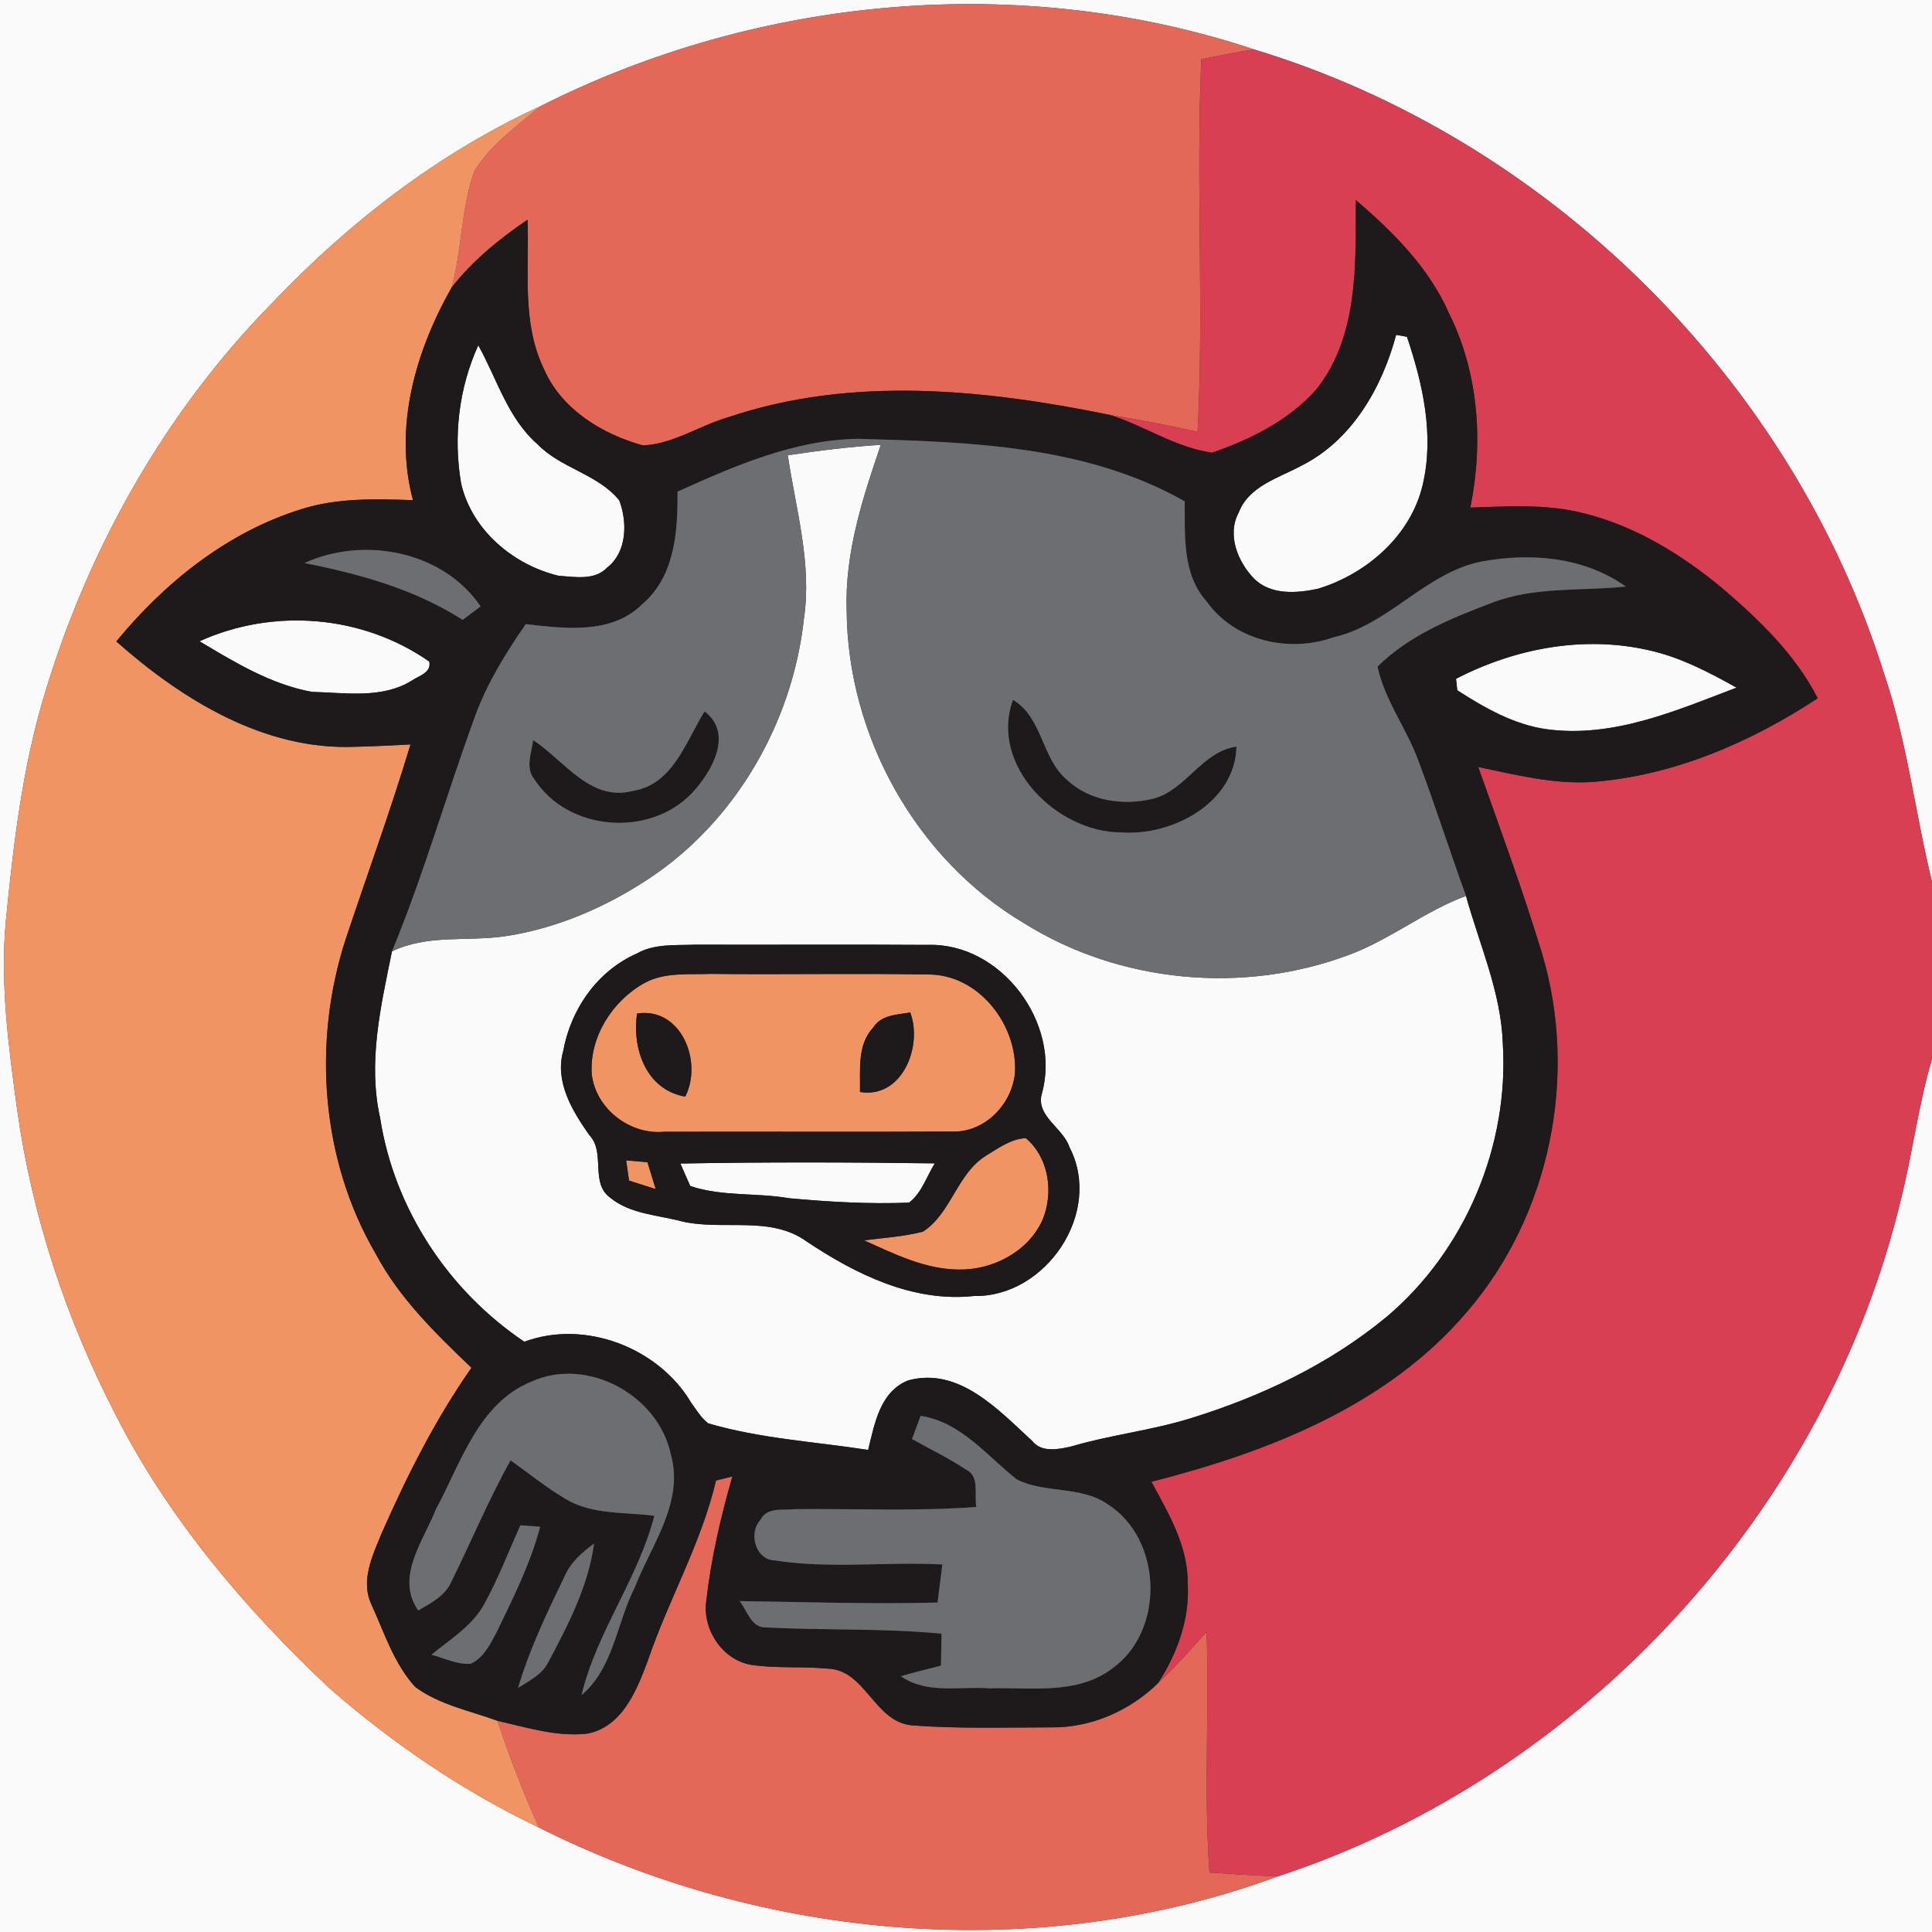 <?xml version="1.0" encoding="UTF-8" ?>
<!DOCTYPE svg PUBLIC "-//W3C//DTD SVG 1.1//EN" "http://www.w3.org/Graphics/SVG/1.1/DTD/svg11.dtd">
<svg width="250pt" height="250pt" viewBox="0 0 250 250" version="1.1" xmlns="http://www.w3.org/2000/svg">
<rect x="0" y="0" width="250" height="250" fill="#333333" stroke="none"/>
<g id="#fafafaff">
<path fill="#fafafa" opacity="1.00" d=" M 0.00 0.00 L 250.00 0.00 L 250.00 114.11 C 247.81 105.15 246.78 95.91 243.79 87.14 C 231.86 49.11 200.41 17.93 162.25 6.39 C 132.11 -3.64 98.16 -0.54 69.90 13.76 C 56.76 19.80 45.13 28.78 35.20 39.23 C 21.38 53.28 11.44 70.95 5.79 89.78 C 2.90 99.28 1.75 109.19 0.77 119.04 C -0.01 127.22 1.11 135.41 2.21 143.51 C 4.13 157.30 8.57 170.70 14.95 183.05 C 21.79 196.48 31.66 208.15 42.60 218.42 C 50.79 225.58 59.89 231.78 69.72 236.47 C 99.02 251.21 134.46 254.20 165.39 242.79 C 204.91 229.82 236.49 195.35 246.06 154.87 C 247.53 148.96 248.26 142.89 250.00 137.05 L 250.00 250.00 L 0.00 250.00 L 0.00 0.00 Z" />
<path fill="#fafafa" opacity="1.00" d=" M 180.66 43.33 C 181.01 43.39 181.71 43.52 182.06 43.58 C 184.12 49.71 185.61 56.30 184.10 62.73 C 182.57 69.31 176.83 74.28 170.53 76.19 C 167.76 76.78 164.36 77.03 162.21 74.81 C 160.14 72.63 158.76 69.19 160.28 66.34 C 161.58 62.91 165.42 61.87 168.34 60.29 C 174.92 57.03 178.82 50.20 180.66 43.33 Z" />
<path fill="#fafafa" opacity="1.00" d=" M 61.89 44.68 C 64.31 49.01 65.68 54.09 69.54 57.47 C 72.57 60.62 77.38 61.33 80.14 64.76 C 81.20 67.60 81.15 71.45 78.54 73.47 C 76.93 75.15 74.33 74.64 72.25 74.50 C 66.39 73.08 61.06 68.59 59.67 62.57 C 58.64 56.54 59.35 50.25 61.89 44.68 Z" />
<path fill="#fafafa" opacity="1.00" d=" M 101.94 58.91 C 105.93 58.31 109.95 57.81 113.98 57.56 C 111.61 64.47 109.30 71.60 109.56 79.01 C 109.67 95.20 118.51 111.15 132.49 119.45 C 144.91 127.23 160.94 128.70 174.63 123.53 C 179.93 121.55 184.39 117.89 189.70 115.93 C 191.44 122.24 194.23 128.36 194.46 135.00 C 195.30 148.28 189.58 161.86 179.38 170.44 C 171.95 176.57 163.09 180.76 153.92 183.57 C 148.90 185.12 143.64 185.68 138.60 187.18 C 136.94 187.55 134.77 188.00 133.56 186.45 C 129.21 182.46 124.10 176.84 117.53 178.62 C 113.86 180.07 113.17 184.25 112.34 187.62 C 105.43 186.55 98.38 186.16 91.64 184.18 C 90.71 183.46 90.11 182.44 89.44 181.51 C 85.21 174.38 75.69 170.71 67.85 173.62 C 58.03 167.04 51.00 156.39 49.19 144.67 C 47.57 137.46 49.28 130.18 50.72 123.11 C 55.31 120.88 60.48 121.86 65.35 121.15 C 71.96 120.16 78.23 117.46 83.79 113.81 C 95.17 106.37 102.57 93.49 104.03 80.04 C 105.08 72.92 102.98 65.90 101.94 58.91 M 82.40 123.39 C 77.30 125.63 73.86 130.59 72.88 136.00 C 71.76 139.97 74.05 143.74 76.25 146.87 C 78.43 149.14 76.28 153.08 79.00 155.01 C 81.57 157.10 85.07 157.21 88.16 158.03 C 93.51 159.31 99.66 157.22 104.40 160.66 C 110.77 164.91 118.16 168.55 126.05 167.70 C 135.31 167.88 142.77 156.91 138.40 148.47 C 137.58 145.93 133.98 144.43 134.82 141.50 C 137.36 132.42 129.55 121.94 120.02 122.27 C 110.02 122.20 100.01 122.27 90.00 122.24 C 87.45 122.35 84.70 122.07 82.40 123.39 Z" />
<path fill="#fafafa" opacity="1.00" d=" M 25.82 82.98 C 35.38 78.64 46.92 79.57 55.55 85.61 C 55.85 87.06 54.20 87.44 53.27 88.08 C 49.41 90.46 44.66 89.63 40.37 89.53 C 35.09 88.57 30.37 85.71 25.82 82.98 Z" />
<path fill="#fafafa" opacity="1.00" d=" M 188.41 87.83 C 196.04 83.90 204.87 82.21 213.32 84.13 C 217.39 85.02 221.10 86.97 224.71 88.98 C 216.86 91.97 208.73 95.53 200.12 94.36 C 195.88 93.76 192.11 91.60 188.57 89.32 C 188.53 88.95 188.45 88.21 188.41 87.83 Z" />
<path fill="#fafafa" opacity="1.00" d=" M 88.04 150.56 C 99.01 150.36 109.99 150.39 120.96 150.54 C 119.90 152.24 119.27 154.37 117.64 155.62 C 112.46 155.83 107.26 155.52 102.10 155.05 C 97.86 154.31 93.44 154.86 89.32 153.47 C 89.00 152.74 88.36 151.29 88.04 150.56 Z" />
</g>
<g id="#e46858ff">
<path fill="#e46858" opacity="1.00" d=" M 69.90 13.76 C 98.16 -0.54 132.11 -3.64 162.25 6.39 C 159.97 6.75 157.71 7.22 155.45 7.66 C 154.73 23.72 155.81 39.82 154.97 55.88 C 151.23 55.03 147.46 54.33 143.67 53.70 C 127.46 50.38 110.16 48.59 94.18 54.01 C 90.49 55.08 87.09 57.47 83.20 57.64 C 77.87 56.17 72.56 52.90 70.33 47.63 C 67.47 41.64 68.52 34.84 68.26 28.43 C 64.61 30.92 61.13 33.73 58.42 37.24 C 59.82 32.28 59.62 26.97 61.39 22.12 C 63.48 18.69 66.89 16.33 69.90 13.76 Z" />
<path fill="#e46858" opacity="1.00" d=" M 92.65 191.58 C 93.18 191.45 94.24 191.18 94.77 191.05 C 93.26 196.31 92.02 201.66 91.40 207.10 C 90.84 210.82 93.49 214.85 97.27 215.44 C 100.52 215.92 103.81 215.60 107.07 215.92 C 111.99 216.02 113.11 222.83 118.02 223.26 C 124.01 223.72 130.05 223.52 136.05 223.52 C 141.21 223.57 146.20 221.37 149.86 217.79 C 152.08 215.70 154.11 213.43 156.13 211.16 C 156.49 221.54 155.75 231.94 156.51 242.31 C 159.47 242.49 162.42 242.73 165.39 242.79 C 134.46 254.20 99.02 251.21 69.72 236.47 C 67.70 231.96 65.91 227.36 64.37 222.67 C 68.16 223.53 72.02 224.76 75.94 224.34 C 80.53 223.49 82.40 218.72 83.84 214.85 C 86.51 206.99 90.75 199.71 92.65 191.58 Z" />
</g>
<g id="#d83f52ff">
<path fill="#d83f52" opacity="1.00" d=" M 155.45 7.66 C 157.71 7.22 159.97 6.75 162.25 6.39 C 200.41 17.93 231.86 49.11 243.79 87.14 C 246.78 95.91 247.81 105.15 250.00 114.11 L 250.00 137.05 C 248.26 142.89 247.53 148.96 246.06 154.87 C 236.49 195.35 204.91 229.82 165.39 242.79 C 162.42 242.73 159.47 242.49 156.51 242.31 C 155.75 231.94 156.49 221.54 156.13 211.16 C 154.11 213.43 152.08 215.70 149.86 217.79 C 152.31 213.99 153.96 209.55 153.69 204.97 C 153.77 200.12 151.22 195.85 148.99 191.74 C 164.03 187.91 179.48 181.92 189.79 169.79 C 200.60 157.28 204.24 139.25 199.56 123.45 C 197.08 115.29 194.14 107.28 191.28 99.25 C 196.12 100.25 201.01 101.51 206.00 101.19 C 216.52 100.39 226.46 96.10 235.21 90.36 C 232.32 84.68 227.65 80.22 222.87 76.12 C 217.57 71.73 211.51 67.99 204.76 66.37 C 200.01 65.19 195.10 65.52 190.26 65.68 C 191.96 57.25 191.36 48.27 187.48 40.50 C 184.89 34.61 180.26 30.01 175.44 25.89 C 175.43 34.22 175.81 43.49 170.32 50.40 C 166.80 54.39 161.79 56.88 156.83 58.58 C 152.17 57.92 148.12 55.13 143.67 53.70 C 147.46 54.33 151.23 55.03 154.97 55.88 C 155.81 39.82 154.73 23.72 155.45 7.66 Z" />
</g>
<g id="#f19463ff">
<path fill="#f19463" opacity="1.00" d=" M 35.20 39.23 C 45.13 28.78 56.76 19.80 69.90 13.76 C 66.89 16.33 63.48 18.69 61.39 22.12 C 59.62 26.97 59.82 32.28 58.42 37.24 C 53.75 45.50 50.92 55.30 53.44 64.72 C 48.62 64.56 43.68 64.40 39.02 65.88 C 29.45 68.84 21.35 75.34 15.05 83.00 C 23.56 90.54 34.23 97.14 46.00 96.63 C 48.37 96.59 50.75 96.44 53.12 96.33 C 50.57 104.81 47.53 113.13 44.73 121.53 C 40.40 134.86 41.52 150.15 48.67 162.33 C 51.71 168.03 56.39 172.57 61.01 176.99 C 56.34 183.65 52.68 190.95 49.40 198.37 C 48.22 201.26 46.60 204.55 48.08 207.65 C 49.73 211.29 51.00 215.29 53.73 218.29 C 56.84 220.60 60.79 221.36 64.37 222.67 C 65.91 227.36 67.70 231.96 69.72 236.47 C 59.89 231.78 50.79 225.58 42.60 218.42 C 31.66 208.15 21.79 196.48 14.95 183.05 C 8.57 170.70 4.13 157.30 2.21 143.51 C 1.11 135.41 -0.01 127.22 0.77 119.04 C 1.75 109.19 2.90 99.28 5.79 89.78 C 11.44 70.95 21.38 53.28 35.20 39.23 Z" />
<path fill="#f19463" opacity="1.00" d=" M 83.38 127.21 C 86.00 125.76 89.12 126.14 92.01 126.02 C 101.34 126.13 110.69 125.93 120.02 126.10 C 126.61 126.00 131.76 132.65 131.33 138.95 C 130.87 143.04 127.31 146.63 123.07 146.42 C 110.70 146.49 98.32 146.41 85.94 146.45 C 81.49 146.88 77.08 143.45 76.57 139.00 C 76.25 134.20 79.24 129.51 83.38 127.21 M 82.44 131.15 C 81.76 135.69 83.62 141.04 88.67 141.90 C 90.97 137.40 88.15 130.28 82.44 131.15 M 113.00 132.96 C 110.88 135.21 111.35 138.48 111.28 141.30 C 116.75 142.21 119.43 135.36 117.78 131.01 C 116.07 131.32 114.03 131.31 113.00 132.96 Z" />
<path fill="#f19463" opacity="1.00" d=" M 127.58 149.55 C 129.18 148.58 130.80 147.37 132.74 147.27 C 135.76 149.84 136.37 154.36 134.89 157.89 C 133.01 162.01 128.42 164.37 124.00 164.28 C 119.65 164.23 115.69 162.25 111.81 160.50 C 114.36 160.17 116.95 160.02 119.44 159.37 C 123.11 156.98 123.83 151.88 127.58 149.55 Z" />
<path fill="#f19463" opacity="1.00" d=" M 81.02 150.15 C 81.71 150.21 83.09 150.33 83.78 150.39 C 84.14 151.55 84.50 152.71 84.85 153.87 C 83.70 153.50 82.54 153.14 81.40 152.77 C 81.30 152.11 81.12 150.80 81.02 150.15 Z" />
</g>
<g id="#1e191aff">
<path fill="#1e191a" opacity="1.00" d=" M 175.44 25.89 C 180.26 30.01 184.89 34.61 187.48 40.50 C 191.36 48.27 191.96 57.25 190.26 65.68 C 195.10 65.52 200.01 65.19 204.76 66.37 C 211.51 67.99 217.57 71.73 222.87 76.12 C 227.65 80.22 232.32 84.68 235.21 90.36 C 226.46 96.10 216.52 100.39 206.00 101.19 C 201.01 101.51 196.12 100.25 191.28 99.25 C 194.14 107.28 197.08 115.29 199.56 123.45 C 204.24 139.25 200.60 157.28 189.79 169.79 C 179.48 181.92 164.03 187.91 148.99 191.74 C 151.22 195.85 153.77 200.12 153.69 204.97 C 153.96 209.55 152.31 213.99 149.86 217.79 C 146.20 221.37 141.21 223.57 136.05 223.52 C 130.05 223.52 124.01 223.72 118.02 223.26 C 113.11 222.83 111.99 216.02 107.07 215.92 C 103.81 215.60 100.52 215.92 97.27 215.44 C 93.49 214.85 90.84 210.82 91.40 207.10 C 92.02 201.66 93.26 196.31 94.77 191.05 C 94.24 191.18 93.18 191.45 92.65 191.58 C 90.75 199.71 86.51 206.99 83.84 214.85 C 82.40 218.72 80.53 223.49 75.94 224.34 C 72.02 224.76 68.16 223.53 64.37 222.67 C 60.79 221.36 56.84 220.60 53.73 218.29 C 51.00 215.29 49.73 211.29 48.08 207.65 C 46.60 204.55 48.22 201.26 49.40 198.37 C 52.68 190.95 56.34 183.65 61.01 176.99 C 56.39 172.57 51.71 168.03 48.67 162.33 C 41.52 150.15 40.40 134.86 44.73 121.53 C 47.53 113.13 50.57 104.81 53.12 96.33 C 50.75 96.44 48.37 96.59 46.00 96.63 C 34.23 97.14 23.56 90.54 15.05 83.00 C 21.35 75.34 29.45 68.84 39.02 65.88 C 43.68 64.40 48.62 64.56 53.44 64.72 C 50.92 55.30 53.75 45.50 58.42 37.24 C 61.13 33.73 64.61 30.92 68.26 28.43 C 68.52 34.84 67.47 41.64 70.33 47.63 C 72.56 52.90 77.87 56.17 83.20 57.64 C 87.09 57.47 90.49 55.08 94.18 54.01 C 110.16 48.59 127.46 50.38 143.67 53.70 C 148.12 55.13 152.17 57.92 156.83 58.58 C 161.79 56.88 166.80 54.39 170.32 50.40 C 175.81 43.49 175.43 34.22 175.44 25.89 M 180.66 43.33 C 178.82 50.20 174.92 57.03 168.34 60.29 C 165.42 61.87 161.58 62.91 160.28 66.34 C 158.76 69.19 160.14 72.63 162.21 74.81 C 164.36 77.03 167.76 76.78 170.53 76.19 C 176.83 74.28 182.57 69.31 184.10 62.73 C 185.61 56.30 184.12 49.71 182.06 43.58 C 181.71 43.52 181.01 43.39 180.66 43.33 M 61.89 44.68 C 59.35 50.25 58.64 56.54 59.67 62.57 C 61.06 68.59 66.39 73.08 72.25 74.50 C 74.33 74.64 76.93 75.15 78.54 73.47 C 81.15 71.45 81.20 67.60 80.14 64.76 C 77.38 61.33 72.57 60.62 69.54 57.47 C 65.68 54.09 64.31 49.01 61.89 44.68 M 87.67 63.62 C 87.71 68.75 87.34 74.54 83.15 78.14 C 79.17 82.14 73.11 81.34 68.03 80.76 C 65.50 84.43 63.12 88.25 61.56 92.44 C 57.82 102.61 54.87 113.08 50.72 123.11 C 49.28 130.18 47.57 137.46 49.19 144.67 C 51.00 156.39 58.03 167.04 67.85 173.62 C 75.69 170.71 85.21 174.38 89.44 181.51 C 90.11 182.44 90.71 183.46 91.64 184.18 C 98.38 186.16 105.43 186.55 112.34 187.62 C 113.17 184.25 113.86 180.07 117.53 178.62 C 124.10 176.84 129.21 182.46 133.56 186.45 C 134.77 188.00 136.94 187.55 138.60 187.18 C 143.64 185.68 148.90 185.12 153.92 183.57 C 163.09 180.76 171.95 176.57 179.38 170.44 C 189.58 161.86 195.30 148.28 194.46 135.00 C 194.23 128.36 191.44 122.24 189.70 115.93 C 187.59 110.11 185.71 104.22 183.54 98.43 C 182.02 94.27 179.18 90.62 178.25 86.26 C 182.31 82.23 187.75 80.01 193.01 78.02 C 198.55 75.86 204.59 76.51 210.38 75.90 C 205.00 72.06 198.07 71.49 191.73 72.66 C 184.46 74.09 179.78 80.82 172.57 82.46 C 166.81 84.51 159.79 82.95 156.15 77.84 C 152.95 74.29 153.35 69.30 153.30 64.87 C 140.46 57.59 125.36 57.19 111.00 56.78 C 102.77 56.91 95.05 60.29 87.67 63.62 M 39.39 72.86 C 46.56 74.27 53.65 76.24 59.87 80.21 C 60.45 79.77 61.61 78.90 62.19 78.47 C 57.32 71.28 47.05 69.35 39.39 72.86 M 25.82 82.98 C 30.37 85.71 35.09 88.57 40.37 89.53 C 44.66 89.63 49.41 90.46 53.27 88.08 C 54.20 87.44 55.85 87.06 55.55 85.61 C 46.92 79.57 35.38 78.64 25.82 82.98 M 188.41 87.83 C 188.45 88.21 188.53 88.95 188.57 89.32 C 192.11 91.60 195.88 93.76 200.12 94.36 C 208.73 95.53 216.86 91.97 224.71 88.98 C 221.10 86.97 217.39 85.02 213.32 84.13 C 204.87 82.21 196.04 83.90 188.41 87.83 M 68.79 178.77 C 61.89 181.56 59.63 189.35 56.38 195.35 C 54.77 199.46 51.12 204.07 54.12 208.40 C 55.80 207.41 57.69 206.47 58.47 204.54 C 61.03 199.37 63.24 194.02 66.07 188.97 C 68.40 190.63 70.63 192.44 73.09 193.91 C 76.55 196.04 80.79 195.64 84.67 196.14 C 82.58 204.31 77.20 211.15 75.25 219.35 C 79.42 215.82 79.79 210.01 82.15 205.38 C 84.29 199.90 88.56 194.37 86.80 188.19 C 85.19 180.54 76.01 175.51 68.79 178.77 M 119.13 183.21 C 118.85 183.96 118.29 185.46 118.01 186.21 C 120.32 187.51 122.73 188.66 124.94 190.13 C 126.85 191.01 126.02 193.35 126.34 195.00 C 118.55 195.58 110.73 195.20 102.93 195.28 C 101.38 195.47 99.27 194.95 98.41 196.66 C 96.83 198.34 97.72 201.80 100.20 201.91 C 107.38 203.04 114.71 202.06 121.94 202.44 C 121.74 204.08 121.53 205.73 121.32 207.37 C 112.78 207.60 104.24 207.29 95.70 207.18 C 96.72 208.44 97.20 210.71 99.20 210.59 C 106.74 210.99 114.31 210.67 121.84 211.40 C 121.81 212.77 121.78 214.15 121.76 215.53 C 120.02 215.97 118.29 216.41 116.57 216.90 C 119.91 219.26 124.19 218.18 128.00 218.47 C 133.32 218.31 139.37 219.36 143.91 215.91 C 150.77 211.04 150.45 199.17 143.35 194.66 C 139.87 192.23 135.24 193.28 131.58 191.44 C 127.66 188.36 124.39 184.03 119.13 183.21 M 67.34 197.37 C 65.79 200.81 64.45 204.35 62.61 207.66 C 61.05 210.45 58.23 212.13 55.83 214.12 C 57.49 214.56 59.12 215.40 60.88 215.30 C 62.56 214.56 63.39 212.82 64.22 211.30 C 66.37 206.84 68.62 202.37 69.90 197.56 C 69.26 197.51 67.98 197.42 67.34 197.37 M 73.05 203.99 C 70.79 208.68 68.51 213.40 67.04 218.41 C 68.51 217.48 70.20 216.66 70.99 215.01 C 73.55 210.20 76.13 205.21 76.87 199.74 C 75.31 200.87 73.83 202.18 73.05 203.99 Z" />
<path fill="#1e191a" opacity="1.00" d=" M 131.08 90.56 C 134.94 92.87 134.75 98.12 138.07 100.92 C 141.02 103.69 145.41 104.29 149.23 103.35 C 153.51 102.22 155.48 97.27 160.00 96.61 C 159.82 103.93 151.64 108.22 145.04 107.71 C 136.78 107.70 127.99 99.06 131.08 90.56 Z" />
<path fill="#1e191a" opacity="1.00" d=" M 81.96 102.33 C 87.13 101.46 88.76 95.91 91.17 92.06 C 94.96 94.93 92.09 99.88 89.58 102.58 C 84.11 108.40 73.50 107.59 69.15 100.84 C 67.94 99.35 68.79 97.43 68.99 95.77 C 73.03 98.42 76.41 103.82 81.96 102.33 Z" />
<path fill="#1e191a" opacity="1.00" d=" M 82.40 123.39 C 84.70 122.07 87.45 122.35 90.00 122.24 C 100.01 122.27 110.02 122.20 120.02 122.27 C 129.55 121.94 137.36 132.42 134.82 141.50 C 133.98 144.43 137.58 145.93 138.40 148.47 C 142.77 156.91 135.31 167.88 126.05 167.70 C 118.16 168.55 110.77 164.91 104.40 160.66 C 99.66 157.22 93.51 159.31 88.16 158.03 C 85.07 157.21 81.57 157.10 79.00 155.01 C 76.28 153.08 78.43 149.14 76.25 146.87 C 74.05 143.74 71.76 139.97 72.88 136.00 C 73.86 130.59 77.30 125.63 82.40 123.39 M 83.38 127.21 C 79.24 129.51 76.25 134.20 76.57 139.00 C 77.08 143.45 81.49 146.88 85.94 146.45 C 98.32 146.41 110.70 146.49 123.07 146.42 C 127.31 146.63 130.87 143.04 131.33 138.95 C 131.76 132.65 126.61 126.00 120.02 126.10 C 110.69 125.93 101.34 126.13 92.01 126.02 C 89.12 126.14 86.00 125.76 83.38 127.21 M 127.58 149.55 C 123.83 151.88 123.11 156.98 119.44 159.37 C 116.95 160.02 114.36 160.17 111.81 160.50 C 115.69 162.25 119.65 164.23 124.00 164.28 C 128.42 164.37 133.01 162.01 134.89 157.89 C 136.37 154.36 135.76 149.84 132.74 147.27 C 130.80 147.37 129.18 148.58 127.58 149.55 M 81.02 150.15 C 81.12 150.80 81.30 152.11 81.40 152.77 C 82.54 153.14 83.70 153.50 84.85 153.87 C 84.50 152.71 84.14 151.55 83.78 150.39 C 83.09 150.33 81.71 150.21 81.02 150.15 M 88.04 150.56 C 88.36 151.29 89.00 152.74 89.32 153.47 C 93.44 154.86 97.86 154.31 102.10 155.05 C 107.26 155.52 112.46 155.83 117.64 155.62 C 119.27 154.37 119.90 152.24 120.96 150.54 C 109.99 150.39 99.01 150.36 88.04 150.56 Z" />
<path fill="#1e191a" opacity="1.00" d=" M 82.44 131.15 C 88.15 130.28 90.97 137.40 88.67 141.90 C 83.62 141.04 81.76 135.69 82.44 131.15 Z" />
<path fill="#1e191a" opacity="1.00" d=" M 113.00 132.96 C 114.03 131.31 116.07 131.32 117.78 131.01 C 119.43 135.36 116.75 142.21 111.28 141.30 C 111.35 138.48 110.88 135.21 113.00 132.96 Z" />
</g>
<g id="#6d6e72ff">
<path fill="#6d6e72" opacity="1.00" d=" M 87.67 63.62 C 95.05 60.29 102.77 56.91 111.00 56.78 C 125.36 57.19 140.46 57.59 153.30 64.87 C 153.35 69.30 152.95 74.29 156.15 77.84 C 159.79 82.95 166.81 84.51 172.57 82.46 C 179.78 80.82 184.46 74.09 191.73 72.66 C 198.07 71.49 205.00 72.06 210.38 75.90 C 204.59 76.51 198.55 75.86 193.01 78.02 C 187.75 80.01 182.31 82.23 178.25 86.26 C 179.18 90.62 182.02 94.27 183.54 98.43 C 185.71 104.22 187.59 110.11 189.70 115.93 C 184.39 117.89 179.93 121.55 174.63 123.53 C 160.94 128.70 144.91 127.23 132.49 119.45 C 118.51 111.15 109.67 95.20 109.56 79.01 C 109.30 71.60 111.61 64.47 113.98 57.56 C 109.95 57.81 105.93 58.31 101.94 58.91 C 102.98 65.90 105.08 72.92 104.03 80.04 C 102.57 93.49 95.17 106.37 83.79 113.81 C 78.23 117.46 71.96 120.16 65.35 121.15 C 60.48 121.86 55.31 120.88 50.72 123.11 C 54.87 113.08 57.82 102.61 61.56 92.44 C 63.12 88.25 65.50 84.43 68.03 80.76 C 73.11 81.34 79.17 82.14 83.15 78.14 C 87.34 74.54 87.71 68.75 87.67 63.62 M 131.08 90.56 C 127.99 99.06 136.78 107.70 145.04 107.71 C 151.64 108.22 159.82 103.93 160.00 96.61 C 155.48 97.27 153.51 102.22 149.23 103.35 C 145.41 104.29 141.02 103.69 138.07 100.92 C 134.75 98.12 134.94 92.87 131.08 90.56 M 81.96 102.33 C 76.41 103.82 73.03 98.42 68.99 95.77 C 68.79 97.43 67.94 99.35 69.15 100.84 C 73.50 107.59 84.11 108.40 89.58 102.58 C 92.09 99.88 94.96 94.93 91.17 92.06 C 88.76 95.91 87.13 101.46 81.96 102.33 Z" />
<path fill="#6d6e72" opacity="1.00" d=" M 39.39 72.86 C 47.05 69.35 57.32 71.28 62.19 78.47 C 61.61 78.90 60.45 79.77 59.87 80.21 C 53.65 76.24 46.56 74.27 39.39 72.86 Z" />
<path fill="#6d6e72" opacity="1.00" d=" M 68.79 178.77 C 76.01 175.51 85.19 180.54 86.80 188.19 C 88.56 194.37 84.29 199.90 82.15 205.38 C 79.79 210.01 79.42 215.82 75.25 219.35 C 77.20 211.15 82.58 204.31 84.67 196.14 C 80.79 195.64 76.55 196.04 73.09 193.91 C 70.63 192.44 68.40 190.63 66.07 188.97 C 63.24 194.02 61.03 199.37 58.47 204.54 C 57.69 206.47 55.80 207.41 54.12 208.40 C 51.12 204.07 54.77 199.46 56.38 195.35 C 59.63 189.35 61.89 181.56 68.79 178.77 Z" />
<path fill="#6d6e72" opacity="1.00" d=" M 119.13 183.21 C 124.39 184.03 127.66 188.36 131.58 191.44 C 135.24 193.28 139.87 192.23 143.35 194.66 C 150.45 199.17 150.77 211.04 143.91 215.91 C 139.37 219.36 133.32 218.31 128.00 218.47 C 124.19 218.18 119.91 219.26 116.57 216.90 C 118.29 216.41 120.02 215.97 121.76 215.53 C 121.78 214.15 121.81 212.77 121.84 211.40 C 114.31 210.67 106.74 210.99 99.20 210.59 C 97.20 210.71 96.72 208.44 95.70 207.18 C 104.24 207.29 112.78 207.60 121.32 207.37 C 121.53 205.73 121.74 204.08 121.94 202.44 C 114.71 202.06 107.38 203.04 100.20 201.91 C 97.72 201.80 96.83 198.34 98.41 196.66 C 99.27 194.95 101.38 195.47 102.93 195.28 C 110.73 195.20 118.55 195.58 126.34 195.00 C 126.02 193.35 126.85 191.01 124.94 190.13 C 122.73 188.66 120.32 187.51 118.01 186.21 C 118.29 185.46 118.85 183.96 119.13 183.21 Z" />
<path fill="#6d6e72" opacity="1.00" d=" M 67.34 197.37 C 67.98 197.42 69.26 197.51 69.90 197.56 C 68.62 202.37 66.37 206.84 64.22 211.30 C 63.39 212.82 62.56 214.56 60.88 215.30 C 59.12 215.40 57.49 214.56 55.83 214.12 C 58.23 212.13 61.05 210.45 62.61 207.66 C 64.45 204.35 65.79 200.81 67.34 197.37 Z" />
<path fill="#6d6e72" opacity="1.00" d=" M 73.05 203.99 C 73.83 202.18 75.31 200.87 76.87 199.74 C 76.13 205.21 73.55 210.20 70.99 215.01 C 70.20 216.66 68.51 217.48 67.04 218.41 C 68.51 213.40 70.79 208.68 73.05 203.99 Z" />
</g>
</svg>
